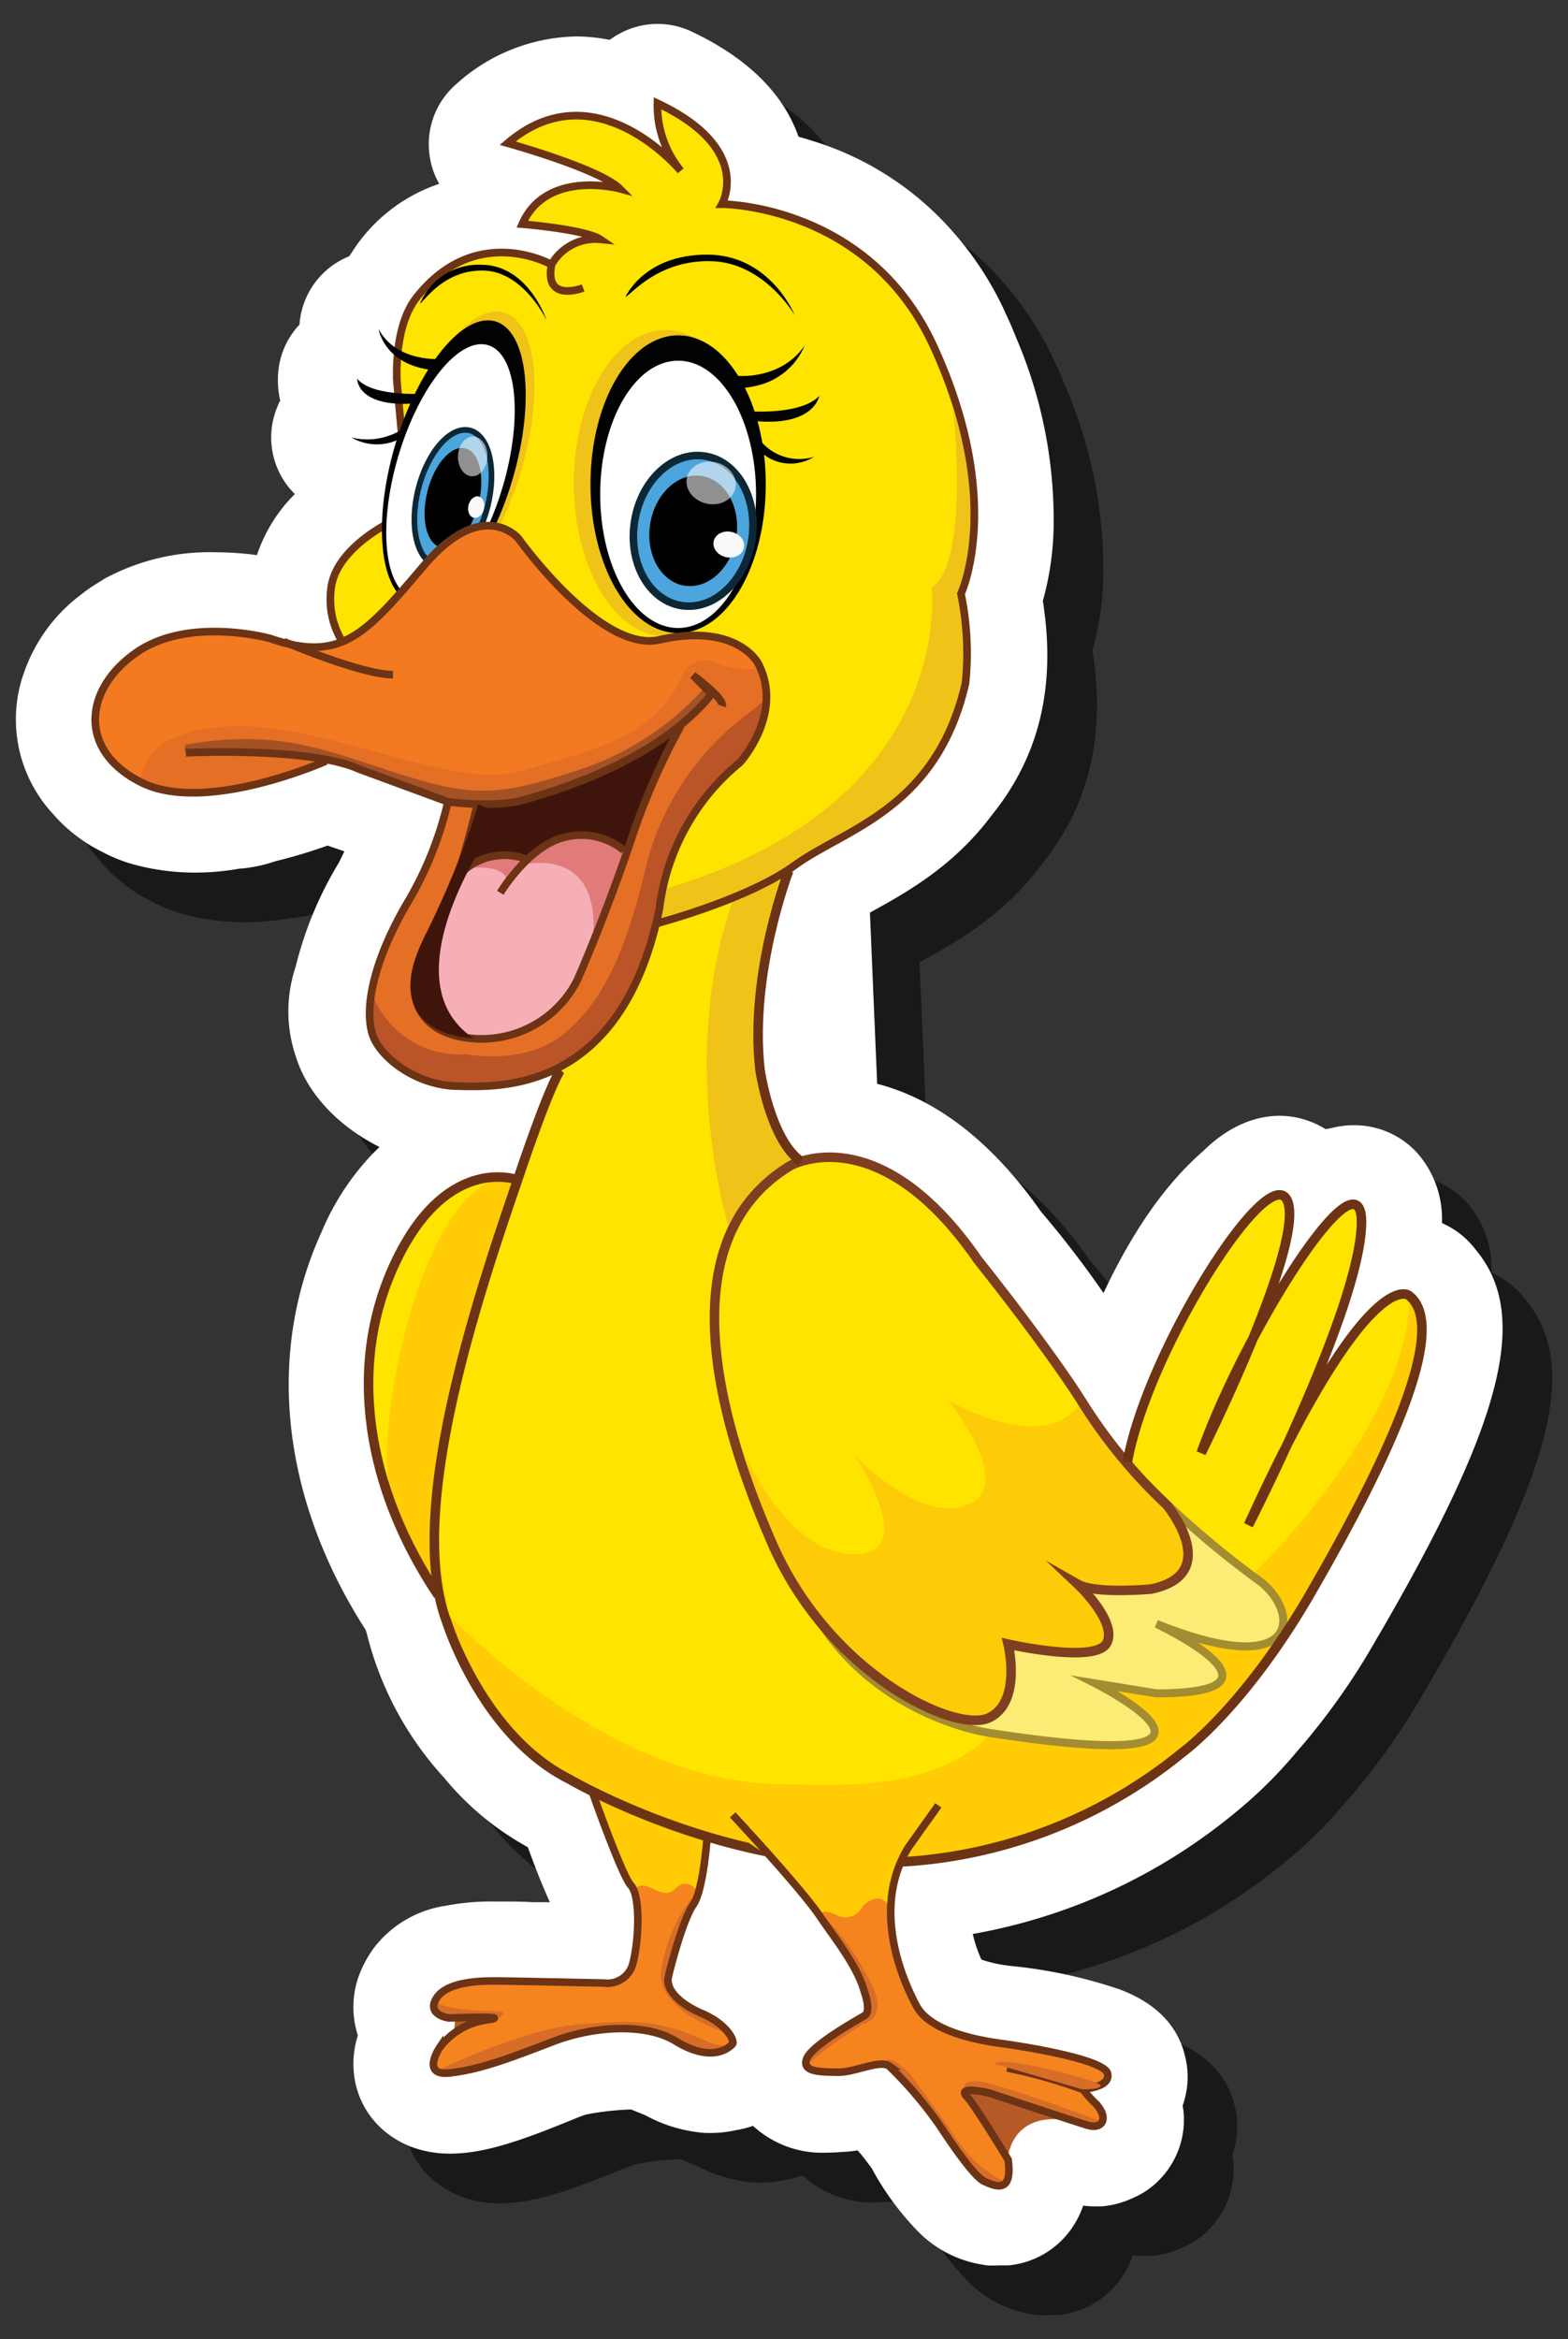 <svg id="b465d3c0-3a19-4054-b6cd-3f528a333815" data-name="Layer 1" xmlns="http://www.w3.org/2000/svg" width="157.95" height="235.54" viewBox="0 0 157.95 235.54">
  <rect x="0" y="0" width="157.95" height="235.54" fill="#333333" stroke="none"/>
  <defs>
    <style>
      .bd017ace-df00-49d7-875a-2d3256ef958e {
        opacity: 0.5;
      }

      .f26001ba-0fda-473e-96e8-40e7f0165bc6 {
        fill: #fff;
      }

      .ecd2bc00-3d91-4a58-b654-879653ad2de7 {
        fill: #ffe400;
      }

      .a924db67-4799-48fa-815b-2f89d7a2bf5a {
        fill: #f0c318;
      }

      .a1321323-6a1c-4d45-8686-375085a48098 {
        fill: #ffcc05;
      }

      .b7b94f1a-5c95-4645-a9b6-1fe95e388184 {
        fill: #fceb75;
        stroke: #a38c31;
        stroke-width: 0.81px;
      }

      .a179ce76-2a6d-47eb-8e9a-aac2ca7872fe, .ada7555a-a9e2-47a0-a31e-649ada8b28bf, .b1dffaea-2a73-4ad1-8a66-e87beaebadb4, .b3a80087-aba6-477f-838d-a6ca7ab166e5, .b41c3425-1038-49a3-ab23-79005ce01357, .b7b94f1a-5c95-4645-a9b6-1fe95e388184, .b92bec83-3020-456d-b957-3c598d0af648 {
        stroke-miterlimit: 10;
      }

      .b8023ff0-f1d6-4878-a5c0-77854f806dec {
        fill: #fdcb08;
      }

      .a179ce76-2a6d-47eb-8e9a-aac2ca7872fe, .b3a80087-aba6-477f-838d-a6ca7ab166e5, .b41c3425-1038-49a3-ab23-79005ce01357, .b92bec83-3020-456d-b957-3c598d0af648 {
        fill: none;
      }

      .a179ce76-2a6d-47eb-8e9a-aac2ca7872fe, .b41c3425-1038-49a3-ab23-79005ce01357, .b92bec83-3020-456d-b957-3c598d0af648 {
        stroke: #6c3314;
      }

      .b92bec83-3020-456d-b957-3c598d0af648 {
        stroke-width: 0.77px;
      }

      .a50fe02e-4bad-4ccc-a1e6-65740a6ecc2a {
        fill: #020202;
      }

      .ada7555a-a9e2-47a0-a31e-649ada8b28bf, .b1dffaea-2a73-4ad1-8a66-e87beaebadb4 {
        fill: #4ca5dc;
        stroke: #0c2735;
      }

      .ada7555a-a9e2-47a0-a31e-649ada8b28bf {
        stroke-width: 0.76px;
      }

      .a25f7e65-eea4-4b7a-8c85-a05792c6e8b7, .b980f4f5-1f1f-493e-afa7-4f16c5f4c4a3 {
        fill: #f9f9f9;
      }

      .b980f4f5-1f1f-493e-afa7-4f16c5f4c4a3 {
        opacity: 0.58;
      }

      .b1dffaea-2a73-4ad1-8a66-e87beaebadb4 {
        stroke-width: 0.57px;
      }

      .b711444c-e49c-4a18-b396-ea580fcd8508 {
        fill: #f37a20;
      }

      .a3a7ee2d-4772-4ba7-9b6b-e8b3f4d24039 {
        fill: #e56f25;
      }

      .beb4d0d3-282c-47ba-89e6-065eb562cd58 {
        fill: #a45125;
      }

      .bdb7adea-3bc6-4b2a-86c3-b22b50a8b926 {
        fill: #3f150b;
      }

      .a2cb1aba-aab4-41c1-96a9-e2c067e4c7a8 {
        fill: #f6aeb7;
      }

      .fb519866-c032-4137-831b-939733e9a6d6 {
        fill: #e17b7a;
      }

      .f23b5f36-beed-42c3-b94d-a23b28caf882 {
        fill: #bb5427;
      }

      .b3a80087-aba6-477f-838d-a6ca7ab166e5, .b41c3425-1038-49a3-ab23-79005ce01357 {
        stroke-width: 0.96px;
      }

      .a6e2b376-2aa0-4c62-b69b-616d0c8b5e13 {
        fill: #f5841f;
      }

      .b3a80087-aba6-477f-838d-a6ca7ab166e5 {
        stroke: #7d3e21;
      }

      .ac1bc518-9128-46b2-8723-b281956e4d86 {
        fill: #b55a27;
      }

      .a179ce76-2a6d-47eb-8e9a-aac2ca7872fe {
        stroke-width: 0.76px;
      }

      .a3ee136f-85f7-41a7-9920-8cfe07d52378 {
        fill: #d76d27;
      }
    </style>
  </defs>
  <g>
    <path class="bd017ace-df00-49d7-875a-2d3256ef958e" d="M105.3,233.14l-.55,0c-.33,0-.66-.07-1-.13l-.27-.05a11.65,11.65,0,0,1-6.26-3.52,28.25,28.25,0,0,1-4.4-6.08c-.21-.29-.58-.79-1.1-1.44l-.33-.38a11.7,11.7,0,0,1-1.62.16c-.51.05-1,.07-1.49.07a10.27,10.27,0,0,1-7.43-2.7,10,10,0,0,1-1.73.44,11.82,11.82,0,0,1-2.53.28c-.34,0-.7,0-1.07-.05A14.72,14.72,0,0,1,70,218l-1.44-.58a29,29,0,0,0-4.48.5,4.91,4.91,0,0,0-.5.17c-.38.14-.86.34-1.38.55-4.38,1.77-8.29,3.23-11.84,3.23a11,11,0,0,1-3.77-.63,9.37,9.37,0,0,1-2.07-1.05,2,2,0,0,1-.26-.18,8.71,8.71,0,0,1-3.62-6.32,9.3,9.3,0,0,1,.41-3.72,9.24,9.24,0,0,1,.44-6.82c0-.06.11-.24.13-.26.1-.22.21-.43.33-.64l.21-.35.18-.28c.16-.24.32-.47.52-.72a11.19,11.19,0,0,1,7.09-4,23.77,23.77,0,0,1,4.78-.42h.85c1,0,2,0,3.11.07l1.7,0c-.58-1.28-1.3-3-2.22-5.54h0a28.91,28.91,0,0,1-8.44-7A33.28,33.28,0,0,1,42,169.69c-.05-.18-.1-.37-.16-.55-8.36-13-10.06-27.42-4.62-39.7l.29-.66c.07-.17.14-.33.22-.49l.06-.13a25.65,25.65,0,0,1,4.6-6.82q.42-.44.84-.84c-4-2-7.21-5.24-8.39-9a14.07,14.07,0,0,1-.07-9.11h0a37.42,37.42,0,0,1,4.37-10.53l.55-1.13L38,90.15a54,54,0,0,1-5.23,1.57,15.18,15.18,0,0,1-3.42.74h-.16a25.39,25.39,0,0,1-4.51.41,23.72,23.72,0,0,1-4.15-.36l-.36-.06-.55-.12-.48-.11a15.09,15.09,0,0,1-3.75-1.39,15.92,15.92,0,0,1-4.83-3.58l-.18-.21a14,14,0,0,1-2.9-14.6,16.62,16.62,0,0,1,5.73-7.64c.31-.25.63-.48.95-.7l.32-.2c.35-.23.69-.43,1-.63a22.2,22.2,0,0,1,11.07-2.67,33,33,0,0,1,4.29.29,15.69,15.69,0,0,1,3.82-6.15,8,8,0,0,1-1.64-9.06c0-.11.11-.23.17-.34A8.81,8.81,0,0,1,33,43a7.94,7.94,0,0,1,2.17-5.31,8,8,0,0,1,5-6.88l.21-.3a16.71,16.71,0,0,1,8.87-7,7.65,7.65,0,0,1-.86-2.22,8,8,0,0,1,2.57-7.82A18.48,18.48,0,0,1,63.05,8.67,17.45,17.45,0,0,1,66.34,9h.1a7.8,7.8,0,0,1,.91-.58,8,8,0,0,1,7.3-.25c5.62,2.65,9.25,6.22,10.79,10.6.47.13,1,.28,1.44.43a30.77,30.77,0,0,1,14.23,9.28,33,33,0,0,1,5.16,8s0,.12.08.18c.34.72.7,1.56,1.05,2.44a46.5,46.5,0,0,1,3.74,18.41,29.6,29.6,0,0,1-1.09,8c1.35,8.56-.34,15.64-5.14,21.57-3.84,5.16-8.63,7.81-12.14,9.74l-.14.08.73,17.24c4.87,1.25,10.76,4.68,16.5,12.87a99.43,99.43,0,0,1,6.3,8.2c2.91-6.21,6.25-11,10-14.26,1.1-1.08,3.87-3.59,7.76-3.59a8.73,8.73,0,0,1,4,1c.22.11.42.23.63.35l.68-.14a8.75,8.75,0,0,1,2.16-.26,8.56,8.56,0,0,1,6.25,2.66,10,10,0,0,1,2.61,7.18l.34.17a8.5,8.5,0,0,1,3.09,2.56c5.47,6.58,2.74,17.26-9.81,38.82l-.17.27a68.21,68.21,0,0,1-8.16,11.53,45.42,45.42,0,0,1-6.38,6.25,57,57,0,0,1-26.17,12,14,14,0,0,0,.87,2.58,13.64,13.64,0,0,0,2.57.59l.38.05a48.31,48.31,0,0,1,11,2.37c3.51,1.32,5.7,3.49,6.5,6.45l0,.05a8.31,8.31,0,0,1,0,4.61,5.18,5.18,0,0,1-.17.56c0,.2.06.4.08.6a8.64,8.64,0,0,1-4,8.16,9.39,9.39,0,0,1-1.17.6,9.17,9.17,0,0,1-3.09.81l-.66,0h-.07a10.52,10.52,0,0,1-1.12-.07,9.06,9.06,0,0,1-1.51,2.76,8.73,8.73,0,0,1-6,3.25l-.23,0c-.25,0-.49,0-.74,0Z"/>
    <path class="f26001ba-0fda-473e-96e8-40e7f0165bc6" d="M100.3,228.14l-.55,0c-.33,0-.66-.07-1-.13l-.27-.05a11.65,11.65,0,0,1-6.26-3.52,28.25,28.25,0,0,1-4.4-6.08c-.21-.29-.58-.79-1.1-1.44l-.33-.38a11.7,11.7,0,0,1-1.62.16c-.51.05-1,.07-1.49.07a10.27,10.27,0,0,1-7.43-2.7,10,10,0,0,1-1.73.44,11.82,11.82,0,0,1-2.53.28c-.34,0-.7,0-1.07-.05A14.72,14.72,0,0,1,65,213l-1.44-.58a29,29,0,0,0-4.48.5,4.91,4.91,0,0,0-.5.17c-.38.14-.86.34-1.38.55-4.38,1.77-8.29,3.23-11.84,3.23a11,11,0,0,1-3.77-.63,9.37,9.37,0,0,1-2.07-1.05,2,2,0,0,1-.26-.18,8.71,8.71,0,0,1-3.62-6.32,9.3,9.3,0,0,1,.41-3.72,9.24,9.24,0,0,1,.44-6.82c0-.06.11-.24.13-.26.1-.22.21-.43.33-.64l.21-.35.18-.28c.16-.24.32-.47.52-.72a11.19,11.19,0,0,1,7.09-4,23.77,23.77,0,0,1,4.78-.42h.85c1,0,2,0,3.11.07l1.7,0c-.58-1.28-1.3-3-2.22-5.54h0a28.91,28.91,0,0,1-8.44-7A33.28,33.28,0,0,1,37,164.69c-.05-.18-.1-.37-.16-.55-8.36-13-10.06-27.42-4.62-39.7l.29-.66c.07-.17.14-.33.22-.49l.06-.13a25.65,25.65,0,0,1,4.6-6.82q.42-.44.84-.84c-4-2-7.21-5.24-8.39-9a14.07,14.07,0,0,1-.07-9.11h0a37.42,37.42,0,0,1,4.37-10.53l.55-1.13L33,85.15a54,54,0,0,1-5.23,1.57,15.18,15.18,0,0,1-3.42.74h-.16a25.39,25.39,0,0,1-4.51.41,23.72,23.72,0,0,1-4.15-.36l-.36-.06-.55-.12-.48-.11a15.09,15.09,0,0,1-3.75-1.39A15.92,15.92,0,0,1,5.6,82.26l-.18-.21a14,14,0,0,1-2.9-14.6,16.62,16.62,0,0,1,5.73-7.64c.31-.25.63-.48.95-.7l.32-.2c.35-.23.69-.43,1-.63a22.2,22.2,0,0,1,11.07-2.67,33,33,0,0,1,4.29.29,15.69,15.69,0,0,1,3.82-6.15,8,8,0,0,1-1.64-9.06c0-.11.11-.23.17-.34A8.81,8.81,0,0,1,28,38a7.94,7.94,0,0,1,2.17-5.31,8,8,0,0,1,5-6.88l.21-.3a16.71,16.71,0,0,1,8.87-7,7.65,7.65,0,0,1-.86-2.22,8,8,0,0,1,2.57-7.82A18.48,18.48,0,0,1,58.05,3.67,17.45,17.45,0,0,1,61.34,4h.1a7.8,7.8,0,0,1,.91-.58,8,8,0,0,1,7.3-.25c5.62,2.65,9.25,6.22,10.79,10.6.47.13,1,.28,1.44.43a30.77,30.77,0,0,1,14.23,9.28,33,33,0,0,1,5.16,8s0,.12.08.18c.34.72.7,1.56,1.05,2.44a46.5,46.5,0,0,1,3.74,18.41,29.6,29.6,0,0,1-1.09,8c1.35,8.56-.34,15.64-5.14,21.57-3.84,5.16-8.63,7.81-12.14,9.74l-.14.08.73,17.24c4.87,1.25,10.76,4.68,16.5,12.87a99.43,99.43,0,0,1,6.3,8.2c2.91-6.21,6.25-11,10-14.26,1.1-1.08,3.87-3.59,7.76-3.59a8.73,8.73,0,0,1,4,1c.22.11.42.23.63.35l.68-.14a8.75,8.75,0,0,1,2.16-.26,8.56,8.56,0,0,1,6.25,2.66,10,10,0,0,1,2.61,7.18l.34.17a8.5,8.5,0,0,1,3.09,2.56c5.47,6.58,2.74,17.26-9.81,38.82l-.17.27a68.21,68.21,0,0,1-8.16,11.53,45.42,45.42,0,0,1-6.38,6.25,57,57,0,0,1-26.17,12,14,14,0,0,0,.87,2.58,13.64,13.64,0,0,0,2.57.59l.38.05a48.31,48.31,0,0,1,11,2.37c3.51,1.32,5.7,3.49,6.5,6.45l0,.05a8.31,8.31,0,0,1,0,4.61,5.18,5.18,0,0,1-.17.56c0,.2.06.4.08.6a8.64,8.64,0,0,1-4,8.16,9.39,9.39,0,0,1-1.17.6,9.17,9.17,0,0,1-3.09.81l-.66,0h-.07a10.52,10.52,0,0,1-1.12-.07,9.06,9.06,0,0,1-1.51,2.76,8.73,8.73,0,0,1-6,3.25l-.23,0c-.25,0-.49,0-.74,0Z"/>
    <g>
      <path class="ecd2bc00-3d91-4a58-b654-879653ad2de7" d="M53.09,118.85s-10.42-3.46-14.81,12.6c-4.58,16.72,8.78,33.11,8.78,33.11Z"/>
      <path class="ecd2bc00-3d91-4a58-b654-879653ad2de7" d="M113.74,146.52s4.51-18.08,13.3-25.11-6.15,25.09-6.15,25.09,10.54-25.09,14.94-25.09c5.89,0-8.79,29.1-8.79,30.11S136.92,129,142,130.44c2.24.66-2.13,16.29-23.33,45.63l-10.07-4.48.84-23.05A6.34,6.34,0,0,0,113.74,146.52Z"/>
      <path class="ecd2bc00-3d91-4a58-b654-879653ad2de7" d="M62.88,90.3s-7,17.06-15.82,43.15c-8.18,24.3-4.24,48.79,33.67,49.68,0,0,40.56,2.64,41.91-14.55l-17.57-29.11L84.85,120.41s-14.94-5-5.27-33.12Z"/>
      <path class="a924db67-4799-48fa-815b-2f89d7a2bf5a" d="M78.68,88.07s-4.12,12.13-2.34,20.25,6.23,10.13,6.23,10.13l-9.08,5.45s-5.36-16.82.3-33.15A46.58,46.58,0,0,0,78.68,88.07Z"/>
      <path class="a1321323-6a1c-4d45-8686-375085a48098" d="M44.58,162s15.87,17.21,33.51,17.64c6.1.15,15.87.88,21.7-5l21.65-18.08,4.72,2s15.82-15,15.82-28.1c0,0,3.59,1.8-2.16,14.45s-11.49,23.61-18.53,29.42c0,0-13.23,12.34-30.86,13.22C84.27,187.84,49.87,185.77,44.58,162Z"/>
      <path class="b7b94f1a-5c95-4645-a9b6-1fe95e388184" d="M114.46,148.39A94,94,0,0,0,126.6,159c4.39,3,4.83,10.54-10.11,4.52,0,0,14.94,7,0,7l-6.15-1s18.9,9.53-10.55,5c0,0-11.86-1.51-18-12.55l11.79-15.53Z"/>
      <path class="b8023ff0-f1d6-4878-a5c0-77854f806dec" d="M74.31,142.49s-4.4-22.08,7-25.09c0,0,7.91-5,23.73,18.06,0,0,7.91,12,11.42,15s7.91,12.05-7.91,9c0,0,10.55,10-7,6,0,0,4.4,16.05-16.59.94C85,166.51,77,159.55,74.31,142.49Z"/>
      <path class="ecd2bc00-3d91-4a58-b654-879653ad2de7" d="M61.44,93.72a42.42,42.42,0,0,0,16.68-5.58c12.13-7,22.15-11.92,18.68-28.32,0,0,3.88-7.25-1.51-22S78.61,21.07,72.72,20.56c0,0,3.22-5.59-6.49-10.16,0,0-.38,3,2.57,7.11,0,0-7.85-10.67-17.66-3.05,0,0,9.81,2.55,11.28,4.58,0,0-7.36-2-9.81,3.55,0,0,5.89.51,7.85,1.53a5.09,5.09,0,0,0-4.91,2.54s-13.73-6.1-15.7,10.16l1,10.16-.5,5.08S29.06,56.64,35,65.27L56.53,92.2Z"/>
      <path class="a924db67-4799-48fa-815b-2f89d7a2bf5a" d="M96,41.17s1.76,15.47-2.16,18c0,0,2.72,21.71-27.1,30.41l-1,3.2s8-1.61,13.89-5.67c0,0,10.3-5.59,12.75-8.64s7.08-7.25,4-18.61C96.37,59.87,100.6,54.66,96,41.17Z"/>
      <path class="b92bec83-3020-456d-b957-3c598d0af648" d="M41.93,30c6-7.68,13.62-3.36,13.62-3.36a5.09,5.09,0,0,1,4.91-2.54c-1.47-1-7.85-1.53-7.85-1.53C55.06,17,62.42,19,62.42,19c-2-2-11.28-4.58-11.28-4.58C60,6.84,68.57,17.2,68.57,17.2a10.29,10.29,0,0,1-2.34-6.8c9.71,4.57,6.49,10.16,6.49,10.16s14.72,0,21.29,14.23c7.23,15.66,2.79,25,2.79,25a29.47,29.47,0,0,1,.46,9C94.33,81.5,85.18,83.43,80.08,87.12s-14.85,6.12-14.85,6.12L59.9,89.91,35.56,66a8.1,8.1,0,0,1-2.23-6.55c.33-4.28,6.26-7,6.26-7l1-7.46s-.26-2.55-.62-6.82C40,38.14,39.65,32.93,41.93,30Z"/>
      <g>
        <path class="a50fe02e-4bad-4ccc-a1e6-65740a6ecc2a" d="M74.19,37.84s4.42.5,6.87-3.05a6.84,6.84,0,0,1-4.9,4.06s-2,.51-2.46,0S74.19,37.84,74.19,37.84Z"/>
        <path class="a50fe02e-4bad-4ccc-a1e6-65740a6ecc2a" d="M75.17,41.39s5.4.51,7.36-1.52c0,0-.49,3.05-6.37,2.54Z"/>
        <path class="a50fe02e-4bad-4ccc-a1e6-65740a6ecc2a" d="M76.65,44.44A5.07,5.07,0,0,0,82,46a4.43,4.43,0,0,1-5.39-.51Z"/>
      </g>
      <ellipse class="a924db67-4799-48fa-815b-2f89d7a2bf5a" cx="67.06" cy="48.66" rx="9.26" ry="15.43"/>
      <ellipse class="a50fe02e-4bad-4ccc-a1e6-65740a6ecc2a" cx="68.31" cy="48.76" rx="8.83" ry="14.99"/>
      <ellipse class="f26001ba-0fda-473e-96e8-40e7f0165bc6" cx="68.31" cy="49.78" rx="7.85" ry="13.46"/>
      <g>
        <ellipse class="ada7555a-a9e2-47a0-a31e-649ada8b28bf" cx="69.83" cy="53.46" rx="7.62" ry="5.98" transform="translate(6.26 114.23) rotate(-81.15)"/>
        <ellipse cx="69.83" cy="53.46" rx="5.59" ry="4.39" transform="translate(6.26 114.23) rotate(-81.15)"/>
        <ellipse class="a25f7e65-eea4-4b7a-8c85-a05792c6e8b7" cx="73.41" cy="54.84" rx="1.3" ry="1.56" transform="translate(4.11 114.78) rotate(-77.62)"/>
        <ellipse class="b980f4f5-1f1f-493e-afa7-4f16c5f4c4a3" cx="71.63" cy="48.64" rx="2.13" ry="2.5" transform="translate(8.55 107.94) rotate(-77.41)"/>
      </g>
      <ellipse class="a924db67-4799-48fa-815b-2f89d7a2bf5a" cx="46.6" cy="45.66" rx="14.79" ry="6.16" transform="translate(-10.4 77.41) rotate(-73.54)"/>
      <g>
        <path class="a50fe02e-4bad-4ccc-a1e6-65740a6ecc2a" d="M44.66,36.14s-4.66.49-6.52-3c0,0,.43,3,4.3,3.93,0,0,1.93.5,2.53,0S44.66,36.14,44.66,36.14Z"/>
        <path class="a50fe02e-4bad-4ccc-a1e6-65740a6ecc2a" d="M43.31,39.61s-5.68.5-7.33-1.47c0,0-.07,3,6.12,2.46Z"/>
        <path class="a50fe02e-4bad-4ccc-a1e6-65740a6ecc2a" d="M41.39,42.58a6.63,6.63,0,0,1-6,1.47,5.09,5.09,0,0,0,5.83-.48Z"/>
      </g>
      <ellipse class="a50fe02e-4bad-4ccc-a1e6-65740a6ecc2a" cx="45.71" cy="46.54" rx="14.79" ry="6.16" transform="translate(-11.87 77.2) rotate(-73.54)"/>
      <ellipse class="f26001ba-0fda-473e-96e8-40e7f0165bc6" cx="45.38" cy="47.48" rx="13.28" ry="5.48" transform="translate(-13.05 77.48) rotate(-73.47)"/>
      <g>
        <ellipse class="b1dffaea-2a73-4ad1-8a66-e87beaebadb4" cx="45.63" cy="50.12" rx="6.99" ry="3.6" transform="translate(-14.1 82.17) rotate(-75.9)"/>
        <ellipse cx="45.63" cy="50.12" rx="5.13" ry="2.65" transform="translate(-14.1 82.17) rotate(-75.9)"/>
        <ellipse class="b980f4f5-1f1f-493e-afa7-4f16c5f4c4a3" cx="47.61" cy="46.04" rx="2" ry="1.48" transform="matrix(0.04, -1, 1, 0.04, -0.33, 91.73)"/>
        <ellipse class="a25f7e65-eea4-4b7a-8c85-a05792c6e8b7" cx="47.97" cy="51.07" rx="1.1" ry="0.8" transform="translate(-12.79 85.96) rotate(-76.66)"/>
      </g>
      <path class="b711444c-e49c-4a18-b396-ea580fcd8508" d="M77.07,68.87c-.58-4.88-6-4.75-11.79-4.37S54.12,56.38,52,54.26,45.37,53,41.06,59s-9.51,6.5-9.51,6.5-11.8-4.5-18.39.62-1.65,10.75-1.65,10.75c3.42,3.74,9.38,2.87,12.17,2.62s6.6-3.12,10-2.62,11.42,3.87,11.42,3.87c-.13,6.74-16.52,24.63.25,27.6,16.23,2.88,19.57-11.75,21.35-20.12S78,76.51,77.07,68.87Z"/>
      <path class="a3a7ee2d-4772-4ba7-9b6b-e8b3f4d24039" d="M14.26,78.8s-.86-5.14,8.81-5.65,22.4,6.48,29.28,4.51,13.77-3.29,16.45-9.85a2.51,2.51,0,0,1,3.43-1,8.7,8.7,0,0,0,4.42.48s1.1,1.55-.19,5.87-7.6,7.89-9.1,13S64.83,99,60.93,103.22,55,109,47,108.71s-9.5-4.57-9.55-6.35.35-5.34,3.36-10.8S45,82.48,45.12,80.74c0,0-11.19-4.35-12.64-4.32a46.65,46.65,0,0,1-9.38,3.12C18.27,80.51,14.67,79.12,14.26,78.8Z"/>
      <path class="beb4d0d3-282c-47ba-89e6-065eb562cd58" d="M71,69.22a29.19,29.19,0,0,1-12.5,8.25c-7.85,2.54-10.31,3-18.16.5s-12.26-4.57-21.58-3c0,0-.84,1.15,1.3.83s12.08.08,17.41,2.17,6.68,3.52,12.14,3,14.21-4.37,16.94-6.48a53.35,53.35,0,0,0,5.13-4.59Z"/>
      <path class="bdb7adea-3bc6-4b2a-86c3-b22b50a8b926" d="M48.09,81S46.66,89.47,43,95.09s1,10.77,7.52,9.18,8.75-5.15,13.22-20.14c0,0,2.28-8.81,6.09-12.18C69.78,72,58,81.5,48.09,81Z"/>
      <path class="b92bec83-3020-456d-b957-3c598d0af648" d="M18.72,75.8s12.51-.61,17.49,1.66l8.91,3.28s4.75.65,7.63-.18,13.31-3.77,18.93-10.65L69.8,68s3.2,2.34,2.94,3.1"/>
      <path class="b92bec83-3020-456d-b957-3c598d0af648" d="M28.59,64.61s7.79,3.33,11,3.33"/>
      <path class="a2cb1aba-aab4-41c1-96a9-e2c067e4c7a8" d="M46.17,88.25s2.24-3.6,7.06-1.64a7.56,7.56,0,0,1,9.62-1,50.19,50.19,0,0,1-2.4,7.86c-1.61,3.93-4,9.82-10.43,10.8s-8.83-2.94-8-6.87S44.73,94.81,46.17,88.25Z"/>
      <path class="fb519866-c032-4137-831b-939733e9a6d6" d="M47,87.46s3.88-.65,4.16,1.41l1.47-1.77s8.2-2.24,7.06,8l1.87-4.8,1.34-3.68.29-.81a5.92,5.92,0,0,0-3.75-1.76,7.13,7.13,0,0,0-5.77,2l-.39.5A5.49,5.49,0,0,0,47,87.46Z"/>
      <path class="b92bec83-3020-456d-b957-3c598d0af648" d="M48.09,81s-2.39,10.28-4.7,13.43-2.8,8.36,2.35,9.82a10.8,10.8,0,0,0,12.4-5.53S60.69,93,63.4,85.1a67.8,67.8,0,0,1,5.15-11.95"/>
      <path class="b92bec83-3020-456d-b957-3c598d0af648" d="M46,88.39a6.24,6.24,0,0,1,7.24-1.78"/>
      <path class="b92bec83-3020-456d-b957-3c598d0af648" d="M50.4,89.91s2.75-4.63,6.38-5.58a6.77,6.77,0,0,1,6.07,1.3"/>
      <path class="f23b5f36-beed-42c3-b94d-a23b28caf882" d="M37.4,99.82A9.39,9.39,0,0,0,47,106.16s6.11,1.24,10.07-2.27c3.44-3,5.84-7.35,8.07-16.89A27.36,27.36,0,0,1,75,72.13l2.14-1.69s-.29,4.84-3.58,7.2-6.46,8.33-6.84,12S64,102.91,57.54,106.7s-15.6,3.85-19.59-1.77A5.88,5.88,0,0,1,37.4,99.82Z"/>
      <path class="b92bec83-3020-456d-b957-3c598d0af648" d="M45.12,80.74a35.41,35.41,0,0,1-4.07,10.15c-3.16,5.37-4.38,10.2-3.58,13.11.66,2.37,4.35,5.27,8.52,5.37s16.58.82,20.43-17.83a22.48,22.48,0,0,1,8.12-14.76s4.49-4.94,1.82-10c0,0-2.13-4.11-9.93-2.35-6,1.35-14.22-10.22-14.22-10.22S48.64,50,42.77,56.88,34.46,66.8,27.23,64.3c0,0-8.13-2.28-13.45,1.38s-6,9.89.48,13.12,18.57-2.16,18.57-2.16"/>
      <path class="a50fe02e-4bad-4ccc-a1e6-65740a6ecc2a" d="M63,29.91s1.85-4.27,8.23-4.27,8.83,6.1,8.83,6.1-3.07-5.3-8.4-5.44S63.63,29.61,63,29.91Z"/>
      <path class="a50fe02e-4bad-4ccc-a1e6-65740a6ecc2a" d="M42.31,30.57a6.39,6.39,0,0,1,6.15-3.91c4.77,0,6.6,5.59,6.6,5.59s-2.29-4.86-6.28-5S42.76,30.3,42.31,30.57Z"/>
      <path class="b92bec83-3020-456d-b957-3c598d0af648" d="M58.74,29s-3.92,1.52-3.19-2.29"/>
      <path class="bdb7adea-3bc6-4b2a-86c3-b22b50a8b926" d="M50.65,82S38.38,98.3,47.71,104.56c0,0-10-.07-4.91-10.33A89.72,89.72,0,0,0,48.19,81Z"/>
      <path class="a1321323-6a1c-4d45-8686-375085a48098" d="M52.2,118.85s-5.46,15-6.61,19.84-2.28,16.63-.4,23.26c0,0-4.72-7.92-5.82-11.69C37.4,143.49,43.27,116.29,52.2,118.85Z"/>
      <path class="b41c3425-1038-49a3-ab23-79005ce01357" d="M44.14,160.64C37,150,34.76,137.47,40,126.77s12.25-7.92,12.25-7.92"/>
      <path class="a6e2b376-2aa0-4c62-b69b-616d0c8b5e13" d="M71,184.78s.38,3.66-2,9.4-1.78,6.38-.9,7.06,5.86,2.87,5.75,4.65c0,0-.08,1.37-4,.38-3.29-.84-1.88-2.46-8.68-1.9-5.65.47-7.72,2.93-14.63,4.24-6.06,1.15-.79-4.08-.79-4.08l.11-1.31s-3.66.21-1.62-2.45,14.89-.32,18.49-1.36c0,0,1.94-1.52,1.36-6.58a24.48,24.48,0,0,0-4.75-12.91S66.91,184.31,71,184.78Z"/>
      <path class="a1321323-6a1c-4d45-8686-375085a48098" d="M63.86,190.61s.12-1.31,1.88-.43,1.86.27,2.69-.31a1.19,1.19,0,0,1,1.77.75s1.63-4.19.79-5.84a59,59,0,0,0-8.78-3.42c-3.52-.88-2.56-1-2.56-1S63.1,188.42,63.86,190.61Z"/>
      <path class="ecd2bc00-3d91-4a58-b654-879653ad2de7" d="M75.07,146.52s4.26,10,11,10,0-10,0-10,6.5,7,11.44,5-2-10.5-2-10.5,9.62,5.55,13.13.46c0,0-.82-3.1-10.07-14.59S82.59,114.76,77,119.4,71.44,141.53,75.07,146.52Z"/>
      <path class="b3a80087-aba6-477f-838d-a6ca7ab166e5" d="M79.58,117.4s8.85-5.11,18.93,9.49c0,0,7,8.71,10.73,14.66a51.85,51.85,0,0,0,8.29,10s5.77,6.95-1.59,8.47c0,0-5.6.52-7.36-.48,0,0,4,3.77,2.91,5.9s-9.94.12-9.94.12,1.43,5.82-1.92,7.42-16-4.3-21.81-17.46C73.43,145.5,66.4,125.42,79.58,117.4Z"/>
      <path class="b41c3425-1038-49a3-ab23-79005ce01357" d="M56.48,107.74s-.88.88-4.13,10.46c-3.47,10.22-11.74,33.62-7.34,45.15,0,0,3.54,11.4,12.35,15.81,0,0,15,8.82,31.7,8.4a49,49,0,0,0,30-11.05s6.17-4.41,12.84-15.87c7-12.08,14.43-26.89,10-30.2,0,0-4.1-3.31-16.14,23.14,0,0,11-21.43,11.38-30.11S125.49,133.74,121,146.31c0,0,10.46-20.94,8.7-25.35s-14.11,15-16.13,26.23"/>
      <path class="b41c3425-1038-49a3-ab23-79005ce01357" d="M79.45,87.68s-4,10.36-2.89,20.06c0,0,1,7,4.12,9.21"/>
      <path class="a6e2b376-2aa0-4c62-b69b-616d0c8b5e13" d="M74.56,184s8.08,8.15,11.09,13.26c0,0,2.58,4.79,1.4,5.7s-5.46,3-5.86,4.39,1.7,1.78,5.43.91c0,0,2.45-.75,3-.12a31.57,31.57,0,0,1,4.74,5.54c1.39,2.4,3.54,6.36,6.19,6.45,0,0,1.16,0,.94-2.14-.24-2.33,1.53-6,7.12-4.18a3.11,3.11,0,0,0,2.3.07c.85-.53-.62-3-1.89-3.49,0,0,2.13,0,2.52-1.24s-4.88-2.65-10.68-3.31-7.8-2.43-8.58-3.77a19.06,19.06,0,0,1-2.83-8.77c-.09-3.92,1.18-6,2.71-8.42l3.53-2.65-7-1.76H79l-7.06-.88Z"/>
      <path class="a1321323-6a1c-4d45-8686-375085a48098" d="M82.6,193s-.11-1,1.66-.16a1.92,1.92,0,0,0,2.64-.88s1.69-1.76,2.61,0a9.65,9.65,0,0,1,1.73-5.5,21.28,21.28,0,0,1,4.48-4.2l.88-1.76-6.69-.56-4.77.56-10.43-.88-3.95-.44,2.72,5.05,3.7,2.54A56.25,56.25,0,0,1,82.6,193Z"/>
      <path class="ac1bc518-9128-46b2-8723-b281956e4d86" d="M101.5,217.51s.15-4.62,5.56-4.07a83.07,83.07,0,0,0-8.69-3s-1.77,0-.89.88A42.64,42.64,0,0,1,101.5,217.51Z"/>
      <path class="ac1bc518-9128-46b2-8723-b281956e4d86" d="M45.75,204.53A6,6,0,0,1,49,203.41a7.88,7.88,0,0,0-3.13-.19Z"/>
      <path class="a179ce76-2a6d-47eb-8e9a-aac2ca7872fe" d="M109.05,210.4a49.56,49.56,0,0,0-7.6-2.15"/>
      <path class="a3ee136f-85f7-41a7-9920-8cfe07d52378" d="M89.31,207.94s5.48,5.3,7.93,9.86c0,0,1.15,2.33,3.34,2.34l.72-.37a13.06,13.06,0,0,1-4.7-4c-1.76-2.65-5-7-5-7S89.08,206.31,89.31,207.94Z"/>
      <path class="a3ee136f-85f7-41a7-9920-8cfe07d52378" d="M97.24,210.4s-.64-.82,1.13-.82S111,213.64,111,213.64l-.83.5-2.15-.57-7-2.23Z"/>
      <path class="a3ee136f-85f7-41a7-9920-8cfe07d52378" d="M44,208.52s8.71-4.22,14.37-4.67,7.82-.51,12.91,1.73c0,0,1.84,1,2.58-.12,0,0,.27,1.07-2.58,1.27l-2.59-.88a30.51,30.51,0,0,0-3.7-1.37,30.43,30.43,0,0,0-8.39.86C54.28,206.05,46,210.12,44,208.52Z"/>
      <path class="a3ee136f-85f7-41a7-9920-8cfe07d52378" d="M44,201.71s1.51.81,5.92.81c0,0,1.76,0,0,.87l-2.15-.25-3.14,0S43.33,202.66,44,201.71Z"/>
      <path class="a3ee136f-85f7-41a7-9920-8cfe07d52378" d="M83.08,193.07a26.63,26.63,0,0,1,4.73,6.8c1.74,3.54-1,4-1,4s-5.83,3.8-5.53,4.33l-.13-.82a17.17,17.17,0,0,1,3.6-2.83l3-2-1.22-3.35Z"/>
      <path class="a3ee136f-85f7-41a7-9920-8cfe07d52378" d="M70.2,190.62s-2.52,2.24-3.58,7.49c-.88,4.41,6.85,6.72,6.85,6.72a4.72,4.72,0,0,0-2-1.66c-1.36-.65-3.62-1.8-3.81-2.55s-1,.18-.14-2.49,2.72-7.26,2.72-7.26Z"/>
      <path class="a179ce76-2a6d-47eb-8e9a-aac2ca7872fe" d="M73.81,182.76s6.92,7.42,8.79,10.22c1.28,1.92,3.81,5,4.5,7.69,0,0,.68,1.85,0,2.3-1,.58-5.4,3.05-5.86,4.39s1.55,1.28,3.19,1.31,4.19-1.28,5.12-.63a40.2,40.2,0,0,1,5.11,6c1.11,1.68,3.45,5.15,4.49,5.62s2.89,1.34,2.4-2.18c0,0-3.49-5.75-4.2-6.4,0,0-1.14-1.09,2.34-.3,0,0,9.36,3.11,10,3.27,1.48.35,2-.9.6-2.3a11,11,0,0,1-1.22-1.38s2.88-.16,2.49-1.59-8.57-2.72-10.65-3-7.15-1.12-8.58-3.77-4.6-9.89-.81-16l3-4.21"/>
      <path class="a179ce76-2a6d-47eb-8e9a-aac2ca7872fe" d="M71.23,185s-.37,5.34-1.39,6.79-2.26,6.12-2.52,7.31,1,2.64,3.44,3.68,3.34,2.78,3,3.08c-.57.6-2.33,1.75-5.75-.35-2.76-1.69-7.87-1.63-12.37.1s-7.26,2.77-10.29,3.13-1.07-2.54-1.07-2.54A7.13,7.13,0,0,1,49,203.41c3.08-.45-3.77-.2-3.77-.2s-2.33-.3-1.26-2,4.57-1.73,5.9-1.73,11,.21,11,.21a2.64,2.64,0,0,0,2.92-2.14c.61-2.49.69-6.69-.23-7.68s-3.82-9.22-3.82-9.22"/>
      <path class="a3ee136f-85f7-41a7-9920-8cfe07d52378" d="M100.13,207.81l8.92,2.59s2,0,1.8-.43S101,206.93,100.13,207.81Z"/>
    </g>
  </g>
</svg>
